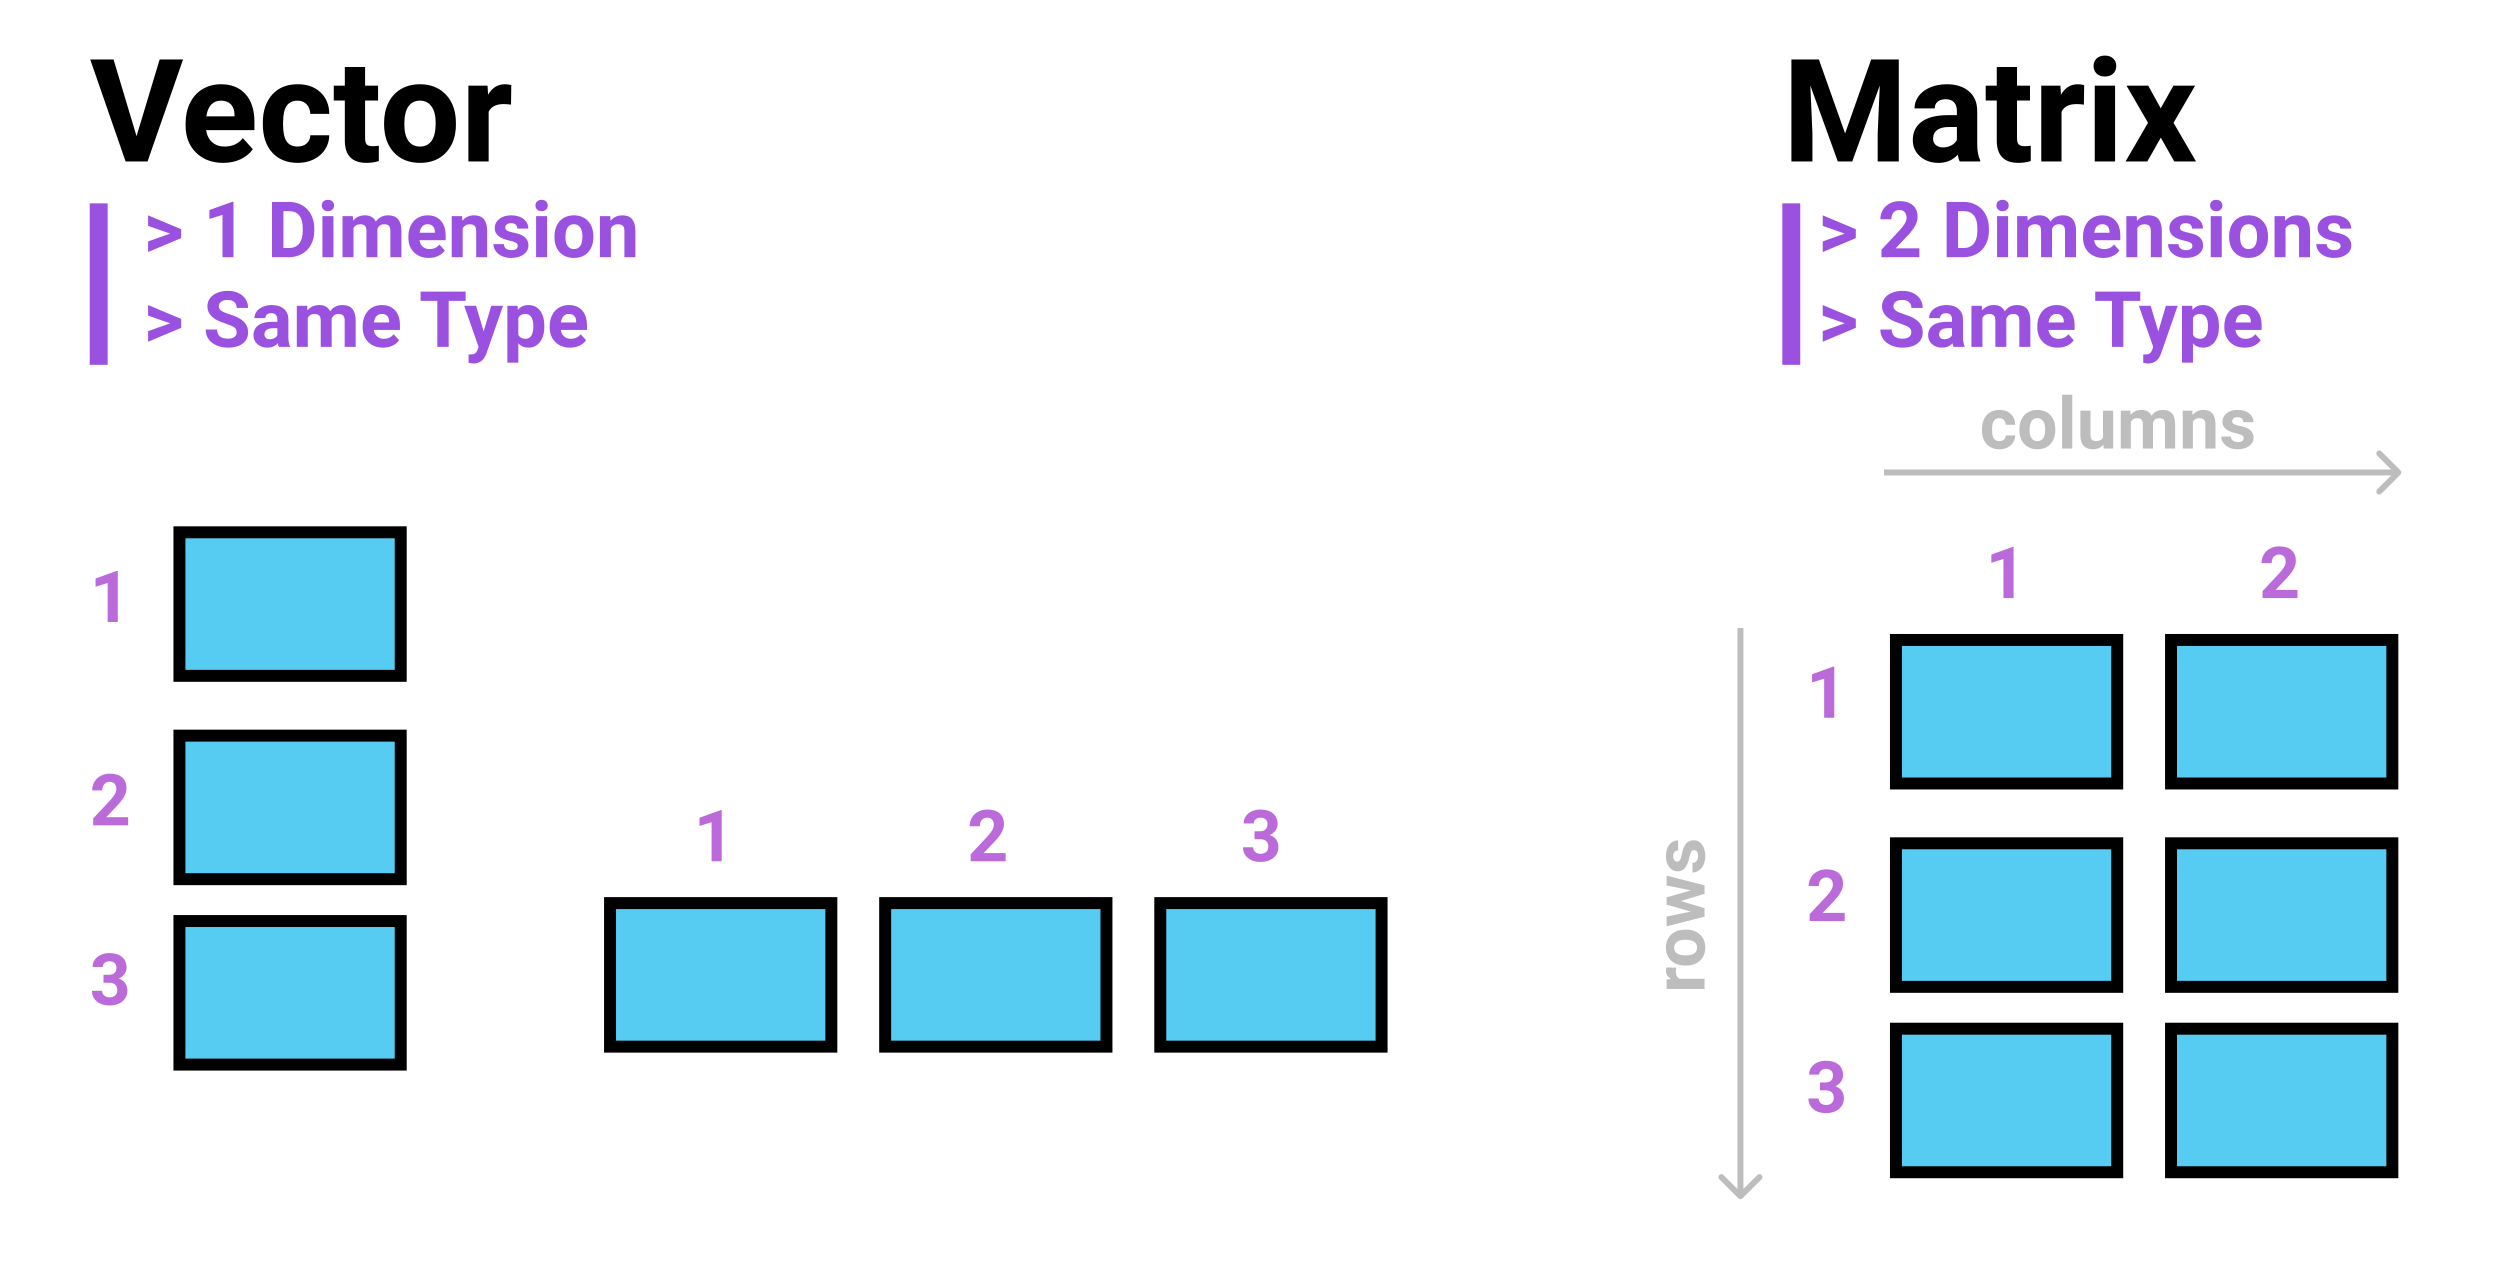 <svg width="418" height="212" viewBox="0 0 418 212" fill="none" xmlns="http://www.w3.org/2000/svg">
<rect width="418" height="212" fill="white"/>
<path d="M22.828 22.77L26.695 9.938H30.609L24.668 27H21L15.082 9.938H18.984L22.828 22.77ZM37.324 27.234C35.465 27.234 33.949 26.664 32.777 25.523C31.613 24.383 31.031 22.863 31.031 20.965V20.637C31.031 19.363 31.277 18.227 31.77 17.227C32.262 16.219 32.957 15.445 33.855 14.906C34.762 14.359 35.793 14.086 36.949 14.086C38.684 14.086 40.047 14.633 41.039 15.727C42.039 16.82 42.539 18.371 42.539 20.379V21.762H34.465C34.574 22.59 34.902 23.254 35.449 23.754C36.004 24.254 36.703 24.504 37.547 24.504C38.852 24.504 39.871 24.031 40.605 23.086L42.27 24.949C41.762 25.668 41.074 26.23 40.207 26.637C39.34 27.035 38.379 27.234 37.324 27.234ZM36.938 16.828C36.266 16.828 35.719 17.055 35.297 17.508C34.883 17.961 34.617 18.609 34.5 19.453H39.211V19.184C39.195 18.434 38.992 17.855 38.602 17.449C38.211 17.035 37.656 16.828 36.938 16.828ZM49.746 24.504C50.371 24.504 50.879 24.332 51.27 23.988C51.66 23.645 51.863 23.188 51.879 22.617H55.055C55.047 23.477 54.812 24.266 54.352 24.984C53.891 25.695 53.258 26.25 52.453 26.648C51.656 27.039 50.773 27.234 49.805 27.234C47.992 27.234 46.562 26.66 45.516 25.512C44.469 24.355 43.945 22.762 43.945 20.73V20.508C43.945 18.555 44.465 16.996 45.504 15.832C46.543 14.668 47.969 14.086 49.781 14.086C51.367 14.086 52.637 14.539 53.59 15.445C54.551 16.344 55.039 17.543 55.055 19.043H51.879C51.863 18.387 51.66 17.855 51.27 17.449C50.879 17.035 50.363 16.828 49.723 16.828C48.934 16.828 48.336 17.117 47.93 17.695C47.531 18.266 47.332 19.195 47.332 20.484V20.836C47.332 22.141 47.531 23.078 47.93 23.648C48.328 24.219 48.934 24.504 49.746 24.504ZM61.043 11.203V14.32H63.211V16.805H61.043V23.133C61.043 23.602 61.133 23.938 61.312 24.141C61.492 24.344 61.836 24.445 62.344 24.445C62.719 24.445 63.051 24.418 63.34 24.363V26.93C62.676 27.133 61.992 27.234 61.289 27.234C58.914 27.234 57.703 26.035 57.656 23.637V16.805H55.805V14.32H57.656V11.203H61.043ZM64.219 20.543C64.219 19.285 64.461 18.164 64.945 17.18C65.43 16.195 66.125 15.434 67.031 14.895C67.945 14.355 69.004 14.086 70.207 14.086C71.918 14.086 73.312 14.609 74.391 15.656C75.477 16.703 76.082 18.125 76.207 19.922L76.231 20.789C76.231 22.734 75.688 24.297 74.602 25.477C73.516 26.648 72.059 27.234 70.231 27.234C68.402 27.234 66.941 26.648 65.848 25.477C64.762 24.305 64.219 22.711 64.219 20.695V20.543ZM67.606 20.789C67.606 21.992 67.832 22.914 68.285 23.555C68.738 24.188 69.387 24.504 70.231 24.504C71.051 24.504 71.691 24.191 72.152 23.566C72.613 22.934 72.844 21.926 72.844 20.543C72.844 19.363 72.613 18.449 72.152 17.801C71.691 17.152 71.043 16.828 70.207 16.828C69.379 16.828 68.738 17.152 68.285 17.801C67.832 18.441 67.606 19.438 67.606 20.789ZM85.441 17.496C84.981 17.434 84.574 17.402 84.223 17.402C82.941 17.402 82.102 17.836 81.703 18.703V27H78.316V14.32H81.516L81.609 15.832C82.289 14.668 83.231 14.086 84.434 14.086C84.809 14.086 85.16 14.137 85.488 14.238L85.441 17.496Z" fill="black"/>
<rect x="317" y="107" width="37" height="24" fill="#56CCF2" stroke="black" stroke-width="2"/>
<rect x="317" y="172" width="37" height="24" fill="#56CCF2" stroke="black" stroke-width="2"/>
<rect x="317" y="141" width="37" height="24" fill="#56CCF2" stroke="black" stroke-width="2"/>
<rect x="363" y="107" width="37" height="24" fill="#56CCF2" stroke="black" stroke-width="2"/>
<rect x="363" y="172" width="37" height="24" fill="#56CCF2" stroke="black" stroke-width="2"/>
<rect x="363" y="141" width="37" height="24" fill="#56CCF2" stroke="black" stroke-width="2"/>
<path d="M401.354 79.354C401.549 79.158 401.549 78.842 401.354 78.646L398.172 75.465C397.976 75.269 397.66 75.269 397.464 75.465C397.269 75.66 397.269 75.976 397.464 76.172L400.293 79L397.464 81.828C397.269 82.024 397.269 82.34 397.464 82.535C397.66 82.731 397.976 82.731 398.172 82.535L401.354 79.354ZM315 79.5H401V78.5H315V79.5Z" fill="#BDBDBD"/>
<path d="M290.646 200.354C290.842 200.549 291.158 200.549 291.354 200.354L294.536 197.172C294.731 196.976 294.731 196.66 294.536 196.464C294.34 196.269 294.024 196.269 293.828 196.464L291 199.293L288.172 196.464C287.976 196.269 287.66 196.269 287.464 196.464C287.269 196.66 287.269 196.976 287.464 197.172L290.646 200.354ZM290.5 105L290.5 200L291.5 200L291.5 105L290.5 105Z" fill="#BDBDBD"/>
<path d="M334.287 73.752C334.6 73.752 334.854 73.666 335.049 73.494C335.244 73.322 335.346 73.094 335.354 72.809H336.941C336.938 73.238 336.82 73.633 336.59 73.992C336.359 74.348 336.043 74.625 335.641 74.824C335.242 75.019 334.801 75.117 334.316 75.117C333.41 75.117 332.695 74.83 332.172 74.256C331.648 73.678 331.387 72.881 331.387 71.865V71.754C331.387 70.777 331.646 69.998 332.166 69.416C332.686 68.834 333.398 68.543 334.305 68.543C335.098 68.543 335.732 68.769 336.209 69.223C336.689 69.672 336.934 70.272 336.941 71.022H335.354C335.346 70.693 335.244 70.428 335.049 70.225C334.854 70.018 334.596 69.914 334.275 69.914C333.881 69.914 333.582 70.059 333.379 70.348C333.18 70.633 333.08 71.098 333.08 71.742V71.918C333.08 72.57 333.18 73.039 333.379 73.324C333.578 73.609 333.881 73.752 334.287 73.752ZM337.645 71.772C337.645 71.143 337.766 70.582 338.008 70.09C338.25 69.598 338.598 69.217 339.051 68.947C339.508 68.678 340.037 68.543 340.639 68.543C341.494 68.543 342.191 68.805 342.73 69.328C343.273 69.852 343.576 70.562 343.639 71.461L343.65 71.894C343.65 72.867 343.379 73.648 342.836 74.238C342.293 74.824 341.564 75.117 340.65 75.117C339.736 75.117 339.006 74.824 338.459 74.238C337.916 73.652 337.645 72.856 337.645 71.848V71.772ZM339.338 71.894C339.338 72.496 339.451 72.957 339.678 73.277C339.904 73.594 340.229 73.752 340.65 73.752C341.061 73.752 341.381 73.596 341.611 73.283C341.842 72.967 341.957 72.463 341.957 71.772C341.957 71.182 341.842 70.725 341.611 70.4C341.381 70.076 341.057 69.914 340.639 69.914C340.225 69.914 339.904 70.076 339.678 70.4C339.451 70.721 339.338 71.219 339.338 71.894ZM346.48 75H344.781V66H346.48V75ZM351.678 74.356C351.26 74.863 350.682 75.117 349.943 75.117C349.264 75.117 348.744 74.922 348.385 74.531C348.029 74.141 347.848 73.568 347.84 72.814V68.66H349.533V72.756C349.533 73.416 349.834 73.746 350.436 73.746C351.01 73.746 351.404 73.547 351.619 73.148V68.66H353.318V75H351.725L351.678 74.356ZM356.184 68.66L356.236 69.369C356.686 68.818 357.293 68.543 358.059 68.543C358.875 68.543 359.436 68.865 359.74 69.51C360.186 68.865 360.82 68.543 361.645 68.543C362.332 68.543 362.844 68.744 363.18 69.147C363.516 69.545 363.684 70.147 363.684 70.951V75H361.984V70.957C361.984 70.598 361.914 70.336 361.773 70.172C361.633 70.004 361.385 69.92 361.029 69.92C360.521 69.92 360.17 70.162 359.975 70.647L359.98 75H358.287V70.963C358.287 70.596 358.215 70.33 358.07 70.166C357.926 70.002 357.68 69.92 357.332 69.92C356.852 69.92 356.504 70.119 356.289 70.518V75H354.596V68.66H356.184ZM366.549 68.66L366.602 69.393C367.055 68.826 367.662 68.543 368.424 68.543C369.096 68.543 369.596 68.74 369.924 69.135C370.252 69.529 370.42 70.119 370.428 70.904V75H368.734V70.945C368.734 70.586 368.656 70.326 368.5 70.166C368.344 70.002 368.084 69.92 367.721 69.92C367.244 69.92 366.887 70.123 366.648 70.529V75H364.955V68.66H366.549ZM375.15 73.248C375.15 73.041 375.047 72.879 374.84 72.762C374.637 72.641 374.309 72.533 373.855 72.439C372.348 72.123 371.594 71.482 371.594 70.518C371.594 69.955 371.826 69.486 372.291 69.111C372.76 68.732 373.371 68.543 374.125 68.543C374.93 68.543 375.572 68.732 376.053 69.111C376.537 69.49 376.779 69.982 376.779 70.588H375.086C375.086 70.346 375.008 70.147 374.852 69.99C374.695 69.83 374.451 69.75 374.119 69.75C373.834 69.75 373.613 69.814 373.457 69.943C373.301 70.072 373.223 70.236 373.223 70.436C373.223 70.623 373.311 70.775 373.486 70.893C373.666 71.006 373.967 71.106 374.389 71.191C374.811 71.273 375.166 71.367 375.455 71.473C376.35 71.801 376.797 72.369 376.797 73.178C376.797 73.756 376.549 74.225 376.053 74.584C375.557 74.939 374.916 75.117 374.131 75.117C373.6 75.117 373.127 75.023 372.713 74.836C372.303 74.644 371.98 74.385 371.746 74.057C371.512 73.725 371.395 73.367 371.395 72.984H373C373.016 73.285 373.127 73.516 373.334 73.676C373.541 73.836 373.818 73.916 374.166 73.916C374.49 73.916 374.734 73.856 374.898 73.734C375.066 73.609 375.15 73.447 375.15 73.248Z" fill="#BDBDBD"/>
<path d="M280.248 161.787C280.217 162.018 280.201 162.221 280.201 162.396C280.201 163.037 280.418 163.457 280.852 163.656L285 163.656L285 165.35L278.66 165.35L278.66 163.75L279.416 163.703C278.834 163.363 278.543 162.893 278.543 162.291C278.543 162.104 278.568 161.928 278.619 161.764L280.248 161.787ZM281.771 161.441C281.143 161.441 280.582 161.32 280.09 161.078C279.598 160.836 279.217 160.488 278.947 160.035C278.678 159.578 278.543 159.049 278.543 158.447C278.543 157.592 278.805 156.895 279.328 156.355C279.852 155.812 280.563 155.51 281.461 155.447L281.895 155.436C282.867 155.436 283.648 155.707 284.238 156.25C284.824 156.793 285.117 157.521 285.117 158.436C285.117 159.35 284.824 160.08 284.238 160.627C283.652 161.17 282.855 161.441 281.848 161.441L281.771 161.441ZM281.895 159.748C282.496 159.748 282.957 159.635 283.277 159.408C283.594 159.182 283.752 158.857 283.752 158.436C283.752 158.025 283.596 157.705 283.283 157.475C282.967 157.244 282.463 157.129 281.771 157.129C281.182 157.129 280.725 157.244 280.4 157.475C280.076 157.705 279.914 158.029 279.914 158.447C279.914 158.861 280.076 159.182 280.4 159.408C280.721 159.635 281.219 159.748 281.895 159.748ZM282.697 148.879L278.66 148.047L278.66 146.412L285 148.029L285 149.447L281.01 150.648L285 151.85L285 153.262L278.66 154.879L278.66 153.244L282.691 152.418L278.66 151.258L278.66 150.033L282.697 148.879ZM283.248 142.135C283.041 142.135 282.879 142.238 282.762 142.445C282.641 142.648 282.533 142.977 282.439 143.43C282.123 144.937 281.482 145.691 280.518 145.691C279.955 145.691 279.486 145.459 279.111 144.994C278.732 144.525 278.543 143.914 278.543 143.16C278.543 142.355 278.732 141.713 279.111 141.232C279.49 140.748 279.982 140.506 280.588 140.506L280.588 142.199C280.346 142.199 280.146 142.277 279.99 142.434C279.83 142.59 279.75 142.834 279.75 143.166C279.75 143.451 279.814 143.672 279.943 143.828C280.072 143.984 280.236 144.062 280.436 144.062C280.623 144.062 280.775 143.975 280.893 143.799C281.006 143.619 281.105 143.318 281.191 142.896C281.273 142.475 281.367 142.119 281.473 141.83C281.801 140.936 282.369 140.488 283.178 140.488C283.756 140.488 284.225 140.736 284.584 141.232C284.939 141.729 285.117 142.369 285.117 143.154C285.117 143.686 285.023 144.158 284.836 144.572C284.645 144.982 284.385 145.305 284.057 145.539C283.725 145.773 283.367 145.891 282.984 145.891L282.984 144.285C283.285 144.27 283.516 144.158 283.676 143.951C283.836 143.744 283.916 143.467 283.916 143.119C283.916 142.795 283.855 142.551 283.734 142.387C283.609 142.219 283.447 142.135 283.248 142.135Z" fill="#BDBDBD"/>
<path d="M308.45 39.058L304.762 37.77V36.005L310.291 38.322V39.813L304.762 42.137V40.366L308.45 39.058ZM320.917 43H314.582V41.743L317.571 38.557C317.982 38.108 318.284 37.717 318.479 37.382C318.678 37.048 318.777 36.731 318.777 36.43C318.777 36.02 318.674 35.698 318.466 35.465C318.259 35.228 317.963 35.11 317.578 35.11C317.163 35.11 316.835 35.254 316.594 35.541C316.357 35.825 316.238 36.2 316.238 36.665H314.397C314.397 36.102 314.531 35.588 314.797 35.123C315.068 34.657 315.449 34.293 315.94 34.031C316.431 33.764 316.987 33.631 317.609 33.631C318.562 33.631 319.3 33.859 319.825 34.316C320.354 34.773 320.618 35.419 320.618 36.252C320.618 36.709 320.5 37.175 320.263 37.649C320.026 38.123 319.619 38.675 319.044 39.306L316.943 41.521H320.917V43ZM325.48 43V33.758H328.324C329.137 33.758 329.862 33.942 330.501 34.31C331.145 34.674 331.646 35.194 332.006 35.872C332.366 36.544 332.545 37.31 332.545 38.169V38.595C332.545 39.454 332.368 40.218 332.012 40.886C331.661 41.555 331.164 42.073 330.521 42.441C329.877 42.81 329.152 42.996 328.343 43H325.48ZM327.385 35.3V41.47H328.305C329.05 41.47 329.619 41.227 330.013 40.74C330.406 40.254 330.607 39.557 330.616 38.652V38.163C330.616 37.224 330.421 36.513 330.032 36.03C329.642 35.544 329.073 35.3 328.324 35.3H327.385ZM335.751 43H333.91V36.132H335.751V43ZM333.802 34.355C333.802 34.079 333.893 33.853 334.075 33.675C334.261 33.498 334.513 33.409 334.831 33.409C335.144 33.409 335.393 33.498 335.58 33.675C335.766 33.853 335.859 34.079 335.859 34.355C335.859 34.634 335.764 34.862 335.573 35.04C335.387 35.218 335.14 35.307 334.831 35.307C334.522 35.307 334.272 35.218 334.082 35.04C333.895 34.862 333.802 34.634 333.802 34.355ZM338.988 36.132L339.045 36.9C339.532 36.303 340.19 36.005 341.02 36.005C341.904 36.005 342.511 36.354 342.841 37.052C343.324 36.354 344.011 36.005 344.904 36.005C345.649 36.005 346.203 36.223 346.567 36.659C346.931 37.09 347.113 37.742 347.113 38.614V43H345.272V38.62C345.272 38.231 345.196 37.947 345.044 37.77C344.892 37.588 344.623 37.497 344.238 37.497C343.688 37.497 343.307 37.759 343.095 38.284L343.102 43H341.267V38.627C341.267 38.229 341.189 37.941 341.032 37.763C340.876 37.585 340.609 37.497 340.232 37.497C339.712 37.497 339.335 37.712 339.103 38.144V43H337.268V36.132H338.988ZM351.69 43.127C350.683 43.127 349.862 42.818 349.227 42.2C348.597 41.582 348.281 40.759 348.281 39.731V39.553C348.281 38.863 348.415 38.248 348.681 37.706C348.948 37.16 349.324 36.741 349.811 36.449C350.302 36.153 350.861 36.005 351.487 36.005C352.426 36.005 353.165 36.301 353.702 36.894C354.244 37.486 354.515 38.326 354.515 39.414V40.163H350.141C350.2 40.611 350.378 40.971 350.674 41.242C350.975 41.513 351.354 41.648 351.811 41.648C352.517 41.648 353.07 41.392 353.467 40.88L354.369 41.889C354.094 42.279 353.721 42.583 353.251 42.803C352.782 43.019 352.261 43.127 351.69 43.127ZM351.48 37.49C351.117 37.49 350.82 37.613 350.592 37.858C350.368 38.104 350.224 38.455 350.16 38.912H352.712V38.766C352.703 38.36 352.593 38.047 352.382 37.827C352.17 37.602 351.87 37.49 351.48 37.49ZM357.251 36.132L357.308 36.925C357.799 36.312 358.457 36.005 359.282 36.005C360.01 36.005 360.551 36.219 360.907 36.646C361.262 37.073 361.444 37.712 361.453 38.563V43H359.618V38.607C359.618 38.218 359.534 37.937 359.364 37.763C359.195 37.585 358.914 37.497 358.52 37.497C358.004 37.497 357.617 37.717 357.358 38.157V43H355.524V36.132H357.251ZM366.569 41.102C366.569 40.878 366.457 40.702 366.232 40.575C366.012 40.444 365.657 40.328 365.166 40.226C363.533 39.883 362.716 39.189 362.716 38.144C362.716 37.535 362.968 37.027 363.471 36.621C363.979 36.21 364.641 36.005 365.458 36.005C366.33 36.005 367.026 36.21 367.546 36.621C368.071 37.031 368.334 37.564 368.334 38.22H366.499C366.499 37.958 366.414 37.742 366.245 37.573C366.076 37.399 365.811 37.312 365.452 37.312C365.143 37.312 364.904 37.382 364.734 37.522C364.565 37.662 364.48 37.839 364.48 38.055C364.48 38.258 364.576 38.423 364.766 38.55C364.961 38.673 365.287 38.781 365.744 38.874C366.201 38.963 366.586 39.065 366.899 39.179C367.868 39.534 368.353 40.15 368.353 41.026C368.353 41.652 368.084 42.16 367.546 42.549C367.009 42.934 366.315 43.127 365.464 43.127C364.889 43.127 364.377 43.025 363.928 42.822C363.484 42.615 363.135 42.334 362.881 41.978C362.627 41.618 362.5 41.231 362.5 40.816H364.239C364.256 41.142 364.377 41.392 364.601 41.565C364.825 41.739 365.126 41.826 365.502 41.826C365.854 41.826 366.118 41.76 366.296 41.629C366.478 41.493 366.569 41.318 366.569 41.102ZM371.476 43H369.635V36.132H371.476V43ZM369.527 34.355C369.527 34.079 369.618 33.853 369.8 33.675C369.986 33.498 370.238 33.409 370.555 33.409C370.868 33.409 371.118 33.498 371.304 33.675C371.49 33.853 371.584 34.079 371.584 34.355C371.584 34.634 371.488 34.862 371.298 35.04C371.112 35.218 370.864 35.307 370.555 35.307C370.246 35.307 369.997 35.218 369.806 35.04C369.62 34.862 369.527 34.634 369.527 34.355ZM372.707 39.502C372.707 38.821 372.838 38.214 373.101 37.681C373.363 37.148 373.74 36.735 374.23 36.443C374.726 36.151 375.299 36.005 375.951 36.005C376.877 36.005 377.633 36.288 378.217 36.855C378.805 37.422 379.133 38.193 379.201 39.166L379.213 39.636C379.213 40.69 378.919 41.536 378.331 42.175C377.743 42.81 376.954 43.127 375.963 43.127C374.973 43.127 374.182 42.81 373.589 42.175C373.001 41.54 372.707 40.677 372.707 39.585V39.502ZM374.542 39.636C374.542 40.287 374.664 40.787 374.91 41.134C375.155 41.477 375.506 41.648 375.963 41.648C376.408 41.648 376.755 41.479 377.004 41.14C377.254 40.797 377.379 40.252 377.379 39.502C377.379 38.863 377.254 38.368 377.004 38.017C376.755 37.666 376.404 37.49 375.951 37.49C375.502 37.49 375.155 37.666 374.91 38.017C374.664 38.364 374.542 38.904 374.542 39.636ZM382.032 36.132L382.089 36.925C382.58 36.312 383.238 36.005 384.063 36.005C384.791 36.005 385.333 36.219 385.688 36.646C386.043 37.073 386.225 37.712 386.234 38.563V43H384.399V38.607C384.399 38.218 384.315 37.937 384.146 37.763C383.976 37.585 383.695 37.497 383.301 37.497C382.785 37.497 382.398 37.717 382.14 38.157V43H380.305V36.132H382.032ZM391.35 41.102C391.35 40.878 391.238 40.702 391.014 40.575C390.794 40.444 390.438 40.328 389.947 40.226C388.314 39.883 387.497 39.189 387.497 38.144C387.497 37.535 387.749 37.027 388.252 36.621C388.76 36.21 389.423 36.005 390.239 36.005C391.111 36.005 391.807 36.21 392.328 36.621C392.852 37.031 393.115 37.564 393.115 38.22H391.28C391.28 37.958 391.196 37.742 391.026 37.573C390.857 37.399 390.593 37.312 390.233 37.312C389.924 37.312 389.685 37.382 389.516 37.522C389.346 37.662 389.262 37.839 389.262 38.055C389.262 38.258 389.357 38.423 389.547 38.55C389.742 38.673 390.068 38.781 390.525 38.874C390.982 38.963 391.367 39.065 391.68 39.179C392.649 39.534 393.134 40.15 393.134 41.026C393.134 41.652 392.865 42.16 392.328 42.549C391.79 42.934 391.096 43.127 390.246 43.127C389.67 43.127 389.158 43.025 388.709 42.822C388.265 42.615 387.916 42.334 387.662 41.978C387.408 41.618 387.281 41.231 387.281 40.816H389.021C389.037 41.142 389.158 41.392 389.382 41.565C389.607 41.739 389.907 41.826 390.284 41.826C390.635 41.826 390.899 41.76 391.077 41.629C391.259 41.493 391.35 41.318 391.35 41.102ZM308.45 54.058L304.762 52.77V51.005L310.291 53.322V54.813L304.762 57.137V55.366L308.45 54.058ZM319.571 55.575C319.571 55.215 319.444 54.94 319.19 54.75C318.936 54.555 318.479 54.352 317.819 54.141C317.159 53.925 316.636 53.713 316.251 53.506C315.202 52.939 314.677 52.175 314.677 51.214C314.677 50.715 314.816 50.271 315.096 49.881C315.379 49.488 315.783 49.181 316.308 48.961C316.837 48.741 317.43 48.631 318.085 48.631C318.746 48.631 319.334 48.752 319.85 48.993C320.366 49.23 320.766 49.566 321.05 50.002C321.338 50.438 321.481 50.933 321.481 51.487H319.577C319.577 51.064 319.444 50.736 319.177 50.503C318.911 50.266 318.536 50.148 318.054 50.148C317.588 50.148 317.226 50.247 316.968 50.446C316.71 50.641 316.581 50.899 316.581 51.221C316.581 51.521 316.731 51.773 317.032 51.976C317.336 52.179 317.783 52.37 318.371 52.547C319.454 52.873 320.244 53.277 320.739 53.76C321.234 54.242 321.481 54.843 321.481 55.562C321.481 56.362 321.179 56.991 320.574 57.448C319.969 57.901 319.154 58.127 318.13 58.127C317.419 58.127 316.772 57.998 316.188 57.74C315.604 57.477 315.157 57.12 314.848 56.667C314.543 56.214 314.391 55.69 314.391 55.093H316.302C316.302 56.113 316.911 56.623 318.13 56.623C318.583 56.623 318.936 56.532 319.19 56.35C319.444 56.163 319.571 55.905 319.571 55.575ZM326.636 58C326.551 57.835 326.49 57.63 326.452 57.384C326.007 57.879 325.43 58.127 324.719 58.127C324.046 58.127 323.487 57.932 323.043 57.543C322.603 57.154 322.383 56.663 322.383 56.07C322.383 55.342 322.652 54.784 323.189 54.395C323.731 54.005 324.511 53.808 325.531 53.804H326.376V53.411C326.376 53.093 326.293 52.839 326.128 52.649C325.967 52.459 325.711 52.363 325.36 52.363C325.051 52.363 324.808 52.437 324.63 52.585C324.456 52.734 324.37 52.937 324.37 53.195H322.535C322.535 52.797 322.658 52.429 322.903 52.09C323.149 51.752 323.496 51.487 323.944 51.297C324.393 51.102 324.897 51.005 325.455 51.005C326.301 51.005 326.972 51.219 327.467 51.646C327.967 52.069 328.216 52.666 328.216 53.436V56.413C328.221 57.065 328.312 57.558 328.489 57.892V58H326.636ZM325.119 56.724C325.39 56.724 325.639 56.665 325.868 56.546C326.096 56.424 326.265 56.261 326.376 56.058V54.877H325.69C324.772 54.877 324.283 55.194 324.224 55.829L324.217 55.937C324.217 56.166 324.298 56.354 324.459 56.502C324.619 56.65 324.839 56.724 325.119 56.724ZM331.346 51.132L331.403 51.9C331.89 51.303 332.548 51.005 333.377 51.005C334.261 51.005 334.869 51.354 335.199 52.052C335.681 51.354 336.369 51.005 337.262 51.005C338.007 51.005 338.561 51.223 338.925 51.659C339.289 52.09 339.471 52.742 339.471 53.614V58H337.63V53.62C337.63 53.231 337.554 52.947 337.401 52.77C337.249 52.588 336.98 52.497 336.595 52.497C336.045 52.497 335.664 52.759 335.453 53.284L335.459 58H333.625V53.627C333.625 53.229 333.546 52.941 333.39 52.763C333.233 52.585 332.966 52.497 332.59 52.497C332.069 52.497 331.693 52.712 331.46 53.144V58H329.626V51.132H331.346ZM344.047 58.127C343.04 58.127 342.219 57.818 341.584 57.2C340.954 56.582 340.639 55.759 340.639 54.731V54.553C340.639 53.863 340.772 53.248 341.039 52.706C341.305 52.16 341.682 51.741 342.168 51.449C342.659 51.153 343.218 51.005 343.844 51.005C344.784 51.005 345.522 51.301 346.06 51.894C346.601 52.486 346.872 53.326 346.872 54.414V55.163H342.499C342.558 55.611 342.736 55.971 343.032 56.242C343.332 56.513 343.711 56.648 344.168 56.648C344.875 56.648 345.427 56.392 345.825 55.88L346.726 56.889C346.451 57.279 346.079 57.583 345.609 57.803C345.139 58.019 344.619 58.127 344.047 58.127ZM343.838 52.49C343.474 52.49 343.178 52.613 342.949 52.858C342.725 53.104 342.581 53.455 342.518 53.912H345.069V53.766C345.061 53.36 344.951 53.047 344.739 52.827C344.528 52.602 344.227 52.49 343.838 52.49ZM357.854 50.3H355.022V58H353.118V50.3H350.325V48.758H357.854V50.3ZM360.869 55.404L362.138 51.132H364.106L361.345 59.066L361.192 59.428C360.782 60.325 360.105 60.774 359.161 60.774C358.895 60.774 358.624 60.734 358.349 60.653V59.263L358.628 59.27C358.975 59.27 359.233 59.217 359.402 59.111C359.576 59.005 359.711 58.829 359.809 58.584L360.024 58.019L357.619 51.132H359.593L360.869 55.404ZM371.012 54.629C371.012 55.687 370.771 56.536 370.289 57.175C369.81 57.81 369.163 58.127 368.346 58.127C367.652 58.127 367.091 57.886 366.664 57.403V60.641H364.83V51.132H366.531L366.594 51.805C367.039 51.272 367.618 51.005 368.334 51.005C369.18 51.005 369.838 51.318 370.308 51.944C370.777 52.571 371.012 53.434 371.012 54.534V54.629ZM369.178 54.496C369.178 53.857 369.064 53.364 368.835 53.017C368.611 52.67 368.283 52.497 367.851 52.497C367.276 52.497 366.88 52.717 366.664 53.157V55.969C366.888 56.422 367.288 56.648 367.864 56.648C368.74 56.648 369.178 55.931 369.178 54.496ZM375.316 58.127C374.309 58.127 373.488 57.818 372.853 57.2C372.223 56.582 371.907 55.759 371.907 54.731V54.553C371.907 53.863 372.041 53.248 372.307 52.706C372.574 52.16 372.95 51.741 373.437 51.449C373.928 51.153 374.487 51.005 375.113 51.005C376.052 51.005 376.791 51.301 377.328 51.894C377.87 52.486 378.141 53.326 378.141 54.414V55.163H373.767C373.826 55.611 374.004 55.971 374.3 56.242C374.601 56.513 374.98 56.648 375.437 56.648C376.143 56.648 376.696 56.392 377.093 55.88L377.995 56.889C377.72 57.279 377.347 57.583 376.877 57.803C376.408 58.019 375.887 58.127 375.316 58.127ZM375.106 52.49C374.743 52.49 374.446 52.613 374.218 52.858C373.994 53.104 373.85 53.455 373.786 53.912H376.338V53.766C376.329 53.36 376.219 53.047 376.008 52.827C375.796 52.602 375.496 52.49 375.106 52.49Z" fill="#9B51E0"/>
<line x1="299.5" y1="34" x2="299.5" y2="61" stroke="#9B51E0" stroke-width="3"/>
<path d="M304.117 9.938L308.5 22.312L312.859 9.938H317.477V27H313.949V22.336L314.301 14.285L309.695 27H307.281L302.688 14.297L303.039 22.336V27H299.523V9.938H304.117ZM327.672 27C327.516 26.695 327.402 26.316 327.332 25.863C326.512 26.777 325.445 27.234 324.133 27.234C322.891 27.234 321.859 26.875 321.039 26.156C320.227 25.438 319.82 24.531 319.82 23.438C319.82 22.094 320.316 21.062 321.309 20.344C322.309 19.625 323.75 19.262 325.633 19.254H327.191V18.527C327.191 17.941 327.039 17.473 326.734 17.121C326.438 16.77 325.965 16.594 325.316 16.594C324.746 16.594 324.297 16.73 323.969 17.004C323.648 17.277 323.488 17.652 323.488 18.129H320.102C320.102 17.395 320.328 16.715 320.781 16.09C321.234 15.465 321.875 14.977 322.703 14.625C323.531 14.266 324.461 14.086 325.492 14.086C327.055 14.086 328.293 14.48 329.207 15.27C330.129 16.051 330.59 17.152 330.59 18.574V24.07C330.598 25.273 330.766 26.184 331.094 26.801V27H327.672ZM324.871 24.645C325.371 24.645 325.832 24.535 326.254 24.316C326.676 24.09 326.988 23.789 327.191 23.414V21.234H325.926C324.23 21.234 323.328 21.82 323.219 22.992L323.207 23.191C323.207 23.613 323.355 23.961 323.652 24.234C323.949 24.508 324.355 24.645 324.871 24.645ZM337.246 11.203V14.32H339.414V16.805H337.246V23.133C337.246 23.602 337.336 23.938 337.516 24.141C337.695 24.344 338.039 24.445 338.547 24.445C338.922 24.445 339.254 24.418 339.543 24.363V26.93C338.879 27.133 338.195 27.234 337.492 27.234C335.117 27.234 333.906 26.035 333.859 23.637V16.805H332.008V14.32H333.859V11.203H337.246ZM348.426 17.496C347.965 17.434 347.559 17.402 347.207 17.402C345.926 17.402 345.086 17.836 344.688 18.703V27H341.301V14.32H344.5L344.594 15.832C345.273 14.668 346.215 14.086 347.418 14.086C347.793 14.086 348.145 14.137 348.473 14.238L348.426 17.496ZM353.641 27H350.242V14.32H353.641V27ZM350.043 11.039C350.043 10.531 350.211 10.113 350.547 9.785C350.891 9.457 351.355 9.293 351.941 9.293C352.52 9.293 352.98 9.457 353.324 9.785C353.668 10.113 353.84 10.531 353.84 11.039C353.84 11.555 353.664 11.977 353.313 12.305C352.969 12.633 352.512 12.797 351.941 12.797C351.371 12.797 350.91 12.633 350.559 12.305C350.215 11.977 350.043 11.555 350.043 11.039ZM361.27 18.105L363.402 14.32H367.023L363.414 20.531L367.176 27H363.543L361.281 23.016L359.031 27H355.387L359.148 20.531L355.551 14.32H359.184L361.27 18.105Z" fill="black"/>
<rect x="102" y="151" width="37" height="24" fill="#56CCF2" stroke="black" stroke-width="2"/>
<rect x="194" y="151" width="37" height="24" fill="#56CCF2" stroke="black" stroke-width="2"/>
<rect x="148" y="151" width="37" height="24" fill="#56CCF2" stroke="black" stroke-width="2"/>
<path d="M28.45 39.058L24.762 37.77V36.005L30.291 38.322V39.813L24.762 42.137V40.366L28.45 39.058ZM39.038 43H37.203V35.929L35.013 36.608V35.116L38.841 33.745H39.038V43ZM45.48 43V33.758H48.324C49.137 33.758 49.862 33.942 50.502 34.31C51.145 34.674 51.646 35.194 52.006 35.872C52.366 36.544 52.545 37.31 52.545 38.169V38.595C52.545 39.454 52.368 40.218 52.012 40.886C51.661 41.555 51.164 42.073 50.52 42.441C49.877 42.81 49.151 42.996 48.343 43H45.48ZM47.385 35.3V41.47H48.305C49.05 41.47 49.619 41.227 50.013 40.74C50.406 40.254 50.607 39.557 50.616 38.652V38.163C50.616 37.224 50.421 36.513 50.032 36.03C49.642 35.544 49.073 35.3 48.324 35.3H47.385ZM55.751 43H53.91V36.132H55.751V43ZM53.802 34.355C53.802 34.079 53.893 33.853 54.075 33.675C54.261 33.498 54.513 33.409 54.831 33.409C55.144 33.409 55.393 33.498 55.58 33.675C55.766 33.853 55.859 34.079 55.859 34.355C55.859 34.634 55.764 34.862 55.573 35.04C55.387 35.218 55.139 35.307 54.831 35.307C54.522 35.307 54.272 35.218 54.081 35.04C53.895 34.862 53.802 34.634 53.802 34.355ZM58.988 36.132L59.045 36.9C59.532 36.303 60.19 36.005 61.02 36.005C61.904 36.005 62.511 36.354 62.841 37.052C63.324 36.354 64.011 36.005 64.904 36.005C65.649 36.005 66.204 36.223 66.567 36.659C66.931 37.09 67.113 37.742 67.113 38.614V43H65.272V38.62C65.272 38.231 65.196 37.947 65.044 37.77C64.892 37.588 64.623 37.497 64.238 37.497C63.688 37.497 63.307 37.759 63.095 38.284L63.102 43H61.267V38.627C61.267 38.229 61.189 37.941 61.032 37.763C60.876 37.585 60.609 37.497 60.232 37.497C59.712 37.497 59.335 37.712 59.102 38.144V43H57.268V36.132H58.988ZM71.69 43.127C70.683 43.127 69.862 42.818 69.227 42.2C68.597 41.582 68.281 40.759 68.281 39.731V39.553C68.281 38.863 68.415 38.248 68.681 37.706C68.948 37.16 69.324 36.741 69.811 36.449C70.302 36.153 70.861 36.005 71.487 36.005C72.426 36.005 73.165 36.301 73.702 36.894C74.244 37.486 74.515 38.326 74.515 39.414V40.163H70.141C70.2 40.611 70.378 40.971 70.674 41.242C70.975 41.513 71.353 41.648 71.811 41.648C72.517 41.648 73.07 41.392 73.467 40.88L74.369 41.889C74.094 42.279 73.721 42.583 73.251 42.803C72.782 43.019 72.261 43.127 71.69 43.127ZM71.481 37.49C71.117 37.49 70.82 37.613 70.592 37.858C70.368 38.104 70.224 38.455 70.16 38.912H72.712V38.766C72.704 38.36 72.593 38.047 72.382 37.827C72.17 37.602 71.87 37.49 71.481 37.49ZM77.251 36.132L77.308 36.925C77.799 36.312 78.457 36.005 79.282 36.005C80.01 36.005 80.551 36.219 80.907 36.646C81.262 37.073 81.444 37.712 81.453 38.563V43H79.618V38.607C79.618 38.218 79.534 37.937 79.364 37.763C79.195 37.585 78.914 37.497 78.52 37.497C78.004 37.497 77.617 37.717 77.358 38.157V43H75.524V36.132H77.251ZM86.569 41.102C86.569 40.878 86.457 40.702 86.232 40.575C86.012 40.444 85.657 40.328 85.166 40.226C83.533 39.883 82.716 39.189 82.716 38.144C82.716 37.535 82.968 37.027 83.471 36.621C83.979 36.21 84.641 36.005 85.458 36.005C86.33 36.005 87.026 36.21 87.546 36.621C88.071 37.031 88.334 37.564 88.334 38.22H86.499C86.499 37.958 86.414 37.742 86.245 37.573C86.076 37.399 85.811 37.312 85.452 37.312C85.143 37.312 84.904 37.382 84.734 37.522C84.565 37.662 84.481 37.839 84.481 38.055C84.481 38.258 84.576 38.423 84.766 38.55C84.961 38.673 85.287 38.781 85.744 38.874C86.201 38.963 86.586 39.065 86.899 39.179C87.868 39.534 88.353 40.15 88.353 41.026C88.353 41.652 88.084 42.16 87.546 42.549C87.009 42.934 86.315 43.127 85.464 43.127C84.889 43.127 84.377 43.025 83.928 42.822C83.484 42.615 83.135 42.334 82.881 41.978C82.627 41.618 82.5 41.231 82.5 40.816H84.239C84.256 41.142 84.377 41.392 84.601 41.565C84.825 41.739 85.126 41.826 85.502 41.826C85.854 41.826 86.118 41.76 86.296 41.629C86.478 41.493 86.569 41.318 86.569 41.102ZM91.476 43H89.635V36.132H91.476V43ZM89.527 34.355C89.527 34.079 89.618 33.853 89.8 33.675C89.986 33.498 90.238 33.409 90.555 33.409C90.868 33.409 91.118 33.498 91.304 33.675C91.49 33.853 91.584 34.079 91.584 34.355C91.584 34.634 91.488 34.862 91.298 35.04C91.112 35.218 90.864 35.307 90.555 35.307C90.246 35.307 89.997 35.218 89.806 35.04C89.62 34.862 89.527 34.634 89.527 34.355ZM92.707 39.502C92.707 38.821 92.838 38.214 93.101 37.681C93.363 37.148 93.74 36.735 94.231 36.443C94.726 36.151 95.299 36.005 95.951 36.005C96.877 36.005 97.633 36.288 98.217 36.855C98.805 37.422 99.133 38.193 99.201 39.166L99.213 39.636C99.213 40.69 98.919 41.536 98.331 42.175C97.743 42.81 96.954 43.127 95.963 43.127C94.973 43.127 94.182 42.81 93.589 42.175C93.001 41.54 92.707 40.677 92.707 39.585V39.502ZM94.541 39.636C94.541 40.287 94.664 40.787 94.91 41.134C95.155 41.477 95.506 41.648 95.963 41.648C96.408 41.648 96.755 41.479 97.004 41.14C97.254 40.797 97.379 40.252 97.379 39.502C97.379 38.863 97.254 38.368 97.004 38.017C96.755 37.666 96.403 37.49 95.951 37.49C95.502 37.49 95.155 37.666 94.91 38.017C94.664 38.364 94.541 38.904 94.541 39.636ZM102.032 36.132L102.089 36.925C102.58 36.312 103.238 36.005 104.063 36.005C104.791 36.005 105.333 36.219 105.688 36.646C106.043 37.073 106.225 37.712 106.234 38.563V43H104.399V38.607C104.399 38.218 104.315 37.937 104.146 37.763C103.976 37.585 103.695 37.497 103.301 37.497C102.785 37.497 102.398 37.717 102.14 38.157V43H100.305V36.132H102.032ZM28.45 54.058L24.762 52.77V51.005L30.291 53.322V54.813L24.762 57.137V55.366L28.45 54.058ZM39.571 55.575C39.571 55.215 39.444 54.94 39.19 54.75C38.936 54.555 38.479 54.352 37.819 54.141C37.159 53.925 36.636 53.713 36.251 53.506C35.202 52.939 34.677 52.175 34.677 51.214C34.677 50.715 34.816 50.271 35.096 49.881C35.379 49.488 35.783 49.181 36.308 48.961C36.837 48.741 37.429 48.631 38.085 48.631C38.746 48.631 39.334 48.752 39.85 48.993C40.366 49.23 40.766 49.566 41.05 50.002C41.338 50.438 41.481 50.933 41.481 51.487H39.577C39.577 51.064 39.444 50.736 39.177 50.503C38.911 50.266 38.536 50.148 38.054 50.148C37.588 50.148 37.226 50.247 36.968 50.446C36.71 50.641 36.581 50.899 36.581 51.221C36.581 51.521 36.731 51.773 37.032 51.976C37.336 52.179 37.783 52.37 38.371 52.547C39.454 52.873 40.244 53.277 40.739 53.76C41.234 54.242 41.481 54.843 41.481 55.562C41.481 56.362 41.179 56.991 40.574 57.448C39.969 57.901 39.154 58.127 38.13 58.127C37.419 58.127 36.772 57.998 36.188 57.74C35.603 57.477 35.157 57.12 34.848 56.667C34.544 56.214 34.391 55.69 34.391 55.093H36.302C36.302 56.113 36.911 56.623 38.13 56.623C38.583 56.623 38.936 56.532 39.19 56.35C39.444 56.163 39.571 55.905 39.571 55.575ZM46.636 58C46.551 57.835 46.49 57.63 46.452 57.384C46.007 57.879 45.43 58.127 44.719 58.127C44.046 58.127 43.487 57.932 43.043 57.543C42.603 57.154 42.383 56.663 42.383 56.07C42.383 55.342 42.651 54.784 43.189 54.395C43.731 54.005 44.511 53.808 45.531 53.804H46.376V53.411C46.376 53.093 46.293 52.839 46.128 52.649C45.967 52.459 45.711 52.363 45.36 52.363C45.051 52.363 44.808 52.437 44.63 52.585C44.456 52.734 44.37 52.937 44.37 53.195H42.535C42.535 52.797 42.658 52.429 42.903 52.09C43.149 51.752 43.496 51.487 43.944 51.297C44.393 51.102 44.897 51.005 45.455 51.005C46.301 51.005 46.972 51.219 47.467 51.646C47.967 52.069 48.216 52.666 48.216 53.436V56.413C48.221 57.065 48.312 57.558 48.489 57.892V58H46.636ZM45.119 56.724C45.389 56.724 45.639 56.665 45.868 56.546C46.096 56.424 46.266 56.261 46.376 56.058V54.877H45.69C44.772 54.877 44.283 55.194 44.224 55.829L44.217 55.937C44.217 56.166 44.298 56.354 44.459 56.502C44.619 56.65 44.839 56.724 45.119 56.724ZM51.346 51.132L51.403 51.9C51.889 51.303 52.547 51.005 53.377 51.005C54.261 51.005 54.869 51.354 55.199 52.052C55.681 51.354 56.369 51.005 57.262 51.005C58.007 51.005 58.561 51.223 58.925 51.659C59.289 52.09 59.471 52.742 59.471 53.614V58H57.63V53.62C57.63 53.231 57.554 52.947 57.401 52.77C57.249 52.588 56.98 52.497 56.595 52.497C56.045 52.497 55.664 52.759 55.453 53.284L55.459 58H53.624V53.627C53.624 53.229 53.546 52.941 53.39 52.763C53.233 52.585 52.967 52.497 52.59 52.497C52.069 52.497 51.693 52.712 51.46 53.144V58H49.626V51.132H51.346ZM64.047 58.127C63.04 58.127 62.219 57.818 61.584 57.2C60.954 56.582 60.639 55.759 60.639 54.731V54.553C60.639 53.863 60.772 53.248 61.039 52.706C61.305 52.16 61.682 51.741 62.169 51.449C62.659 51.153 63.218 51.005 63.844 51.005C64.784 51.005 65.522 51.301 66.06 51.894C66.601 52.486 66.872 53.326 66.872 54.414V55.163H62.498C62.558 55.611 62.736 55.971 63.032 56.242C63.332 56.513 63.711 56.648 64.168 56.648C64.875 56.648 65.427 56.392 65.825 55.88L66.726 56.889C66.451 57.279 66.079 57.583 65.609 57.803C65.139 58.019 64.619 58.127 64.047 58.127ZM63.838 52.49C63.474 52.49 63.178 52.613 62.949 52.858C62.725 53.104 62.581 53.455 62.518 53.912H65.069V53.766C65.061 53.36 64.951 53.047 64.739 52.827C64.528 52.602 64.227 52.49 63.838 52.49ZM77.853 50.3H75.022V58H73.118V50.3H70.325V48.758H77.853V50.3ZM80.869 55.404L82.138 51.132H84.106L81.345 59.066L81.192 59.428C80.782 60.325 80.105 60.774 79.161 60.774C78.894 60.774 78.624 60.734 78.349 60.653V59.263L78.628 59.27C78.975 59.27 79.233 59.217 79.402 59.111C79.576 59.005 79.711 58.829 79.809 58.584L80.024 58.019L77.619 51.132H79.593L80.869 55.404ZM91.012 54.629C91.012 55.687 90.771 56.536 90.289 57.175C89.81 57.81 89.163 58.127 88.346 58.127C87.652 58.127 87.091 57.886 86.664 57.403V60.641H84.83V51.132H86.531L86.594 51.805C87.039 51.272 87.618 51.005 88.334 51.005C89.18 51.005 89.838 51.318 90.308 51.944C90.777 52.571 91.012 53.434 91.012 54.534V54.629ZM89.178 54.496C89.178 53.857 89.064 53.364 88.835 53.017C88.611 52.67 88.283 52.497 87.851 52.497C87.276 52.497 86.88 52.717 86.664 53.157V55.969C86.888 56.422 87.288 56.648 87.864 56.648C88.74 56.648 89.178 55.931 89.178 54.496ZM95.316 58.127C94.309 58.127 93.488 57.818 92.853 57.2C92.222 56.582 91.907 55.759 91.907 54.731V54.553C91.907 53.863 92.04 53.248 92.307 52.706C92.574 52.16 92.95 51.741 93.437 51.449C93.928 51.153 94.487 51.005 95.113 51.005C96.052 51.005 96.791 51.301 97.328 51.894C97.87 52.486 98.141 53.326 98.141 54.414V55.163H93.767C93.826 55.611 94.004 55.971 94.3 56.242C94.601 56.513 94.98 56.648 95.436 56.648C96.143 56.648 96.695 56.392 97.093 55.88L97.995 56.889C97.72 57.279 97.347 57.583 96.877 57.803C96.408 58.019 95.887 58.127 95.316 58.127ZM95.106 52.49C94.743 52.49 94.446 52.613 94.218 52.858C93.993 53.104 93.85 53.455 93.786 53.912H96.338V53.766C96.329 53.36 96.219 53.047 96.008 52.827C95.796 52.602 95.496 52.49 95.106 52.49Z" fill="#9B51E0"/>
<line x1="16.5" y1="34" x2="16.5" y2="61" stroke="#9B51E0" stroke-width="3"/>
<path d="M120.67 144H118.977V137.473L116.955 138.1V136.723L120.488 135.457H120.67V144ZM168.143 144H162.295V142.84L165.055 139.898C165.434 139.484 165.713 139.123 165.893 138.814C166.076 138.506 166.168 138.213 166.168 137.936C166.168 137.557 166.072 137.26 165.881 137.045C165.689 136.826 165.416 136.717 165.061 136.717C164.678 136.717 164.375 136.85 164.152 137.115C163.934 137.377 163.824 137.723 163.824 138.152H162.125C162.125 137.633 162.248 137.158 162.494 136.729C162.744 136.299 163.096 135.963 163.549 135.721C164.002 135.475 164.516 135.352 165.09 135.352C165.969 135.352 166.65 135.562 167.135 135.984C167.623 136.406 167.867 137.002 167.867 137.771C167.867 138.193 167.758 138.623 167.539 139.061C167.32 139.498 166.945 140.008 166.414 140.59L164.475 142.635H168.143V144ZM209.756 138.984H210.658C211.088 138.984 211.406 138.877 211.613 138.662C211.82 138.447 211.924 138.162 211.924 137.807C211.924 137.463 211.82 137.195 211.613 137.004C211.41 136.812 211.129 136.717 210.77 136.717C210.445 136.717 210.174 136.807 209.955 136.986C209.736 137.162 209.627 137.393 209.627 137.678H207.934C207.934 137.232 208.053 136.834 208.291 136.482C208.533 136.127 208.869 135.85 209.299 135.65C209.732 135.451 210.209 135.352 210.729 135.352C211.631 135.352 212.338 135.568 212.85 136.002C213.361 136.432 213.617 137.025 213.617 137.783C213.617 138.174 213.498 138.533 213.26 138.861C213.021 139.189 212.709 139.441 212.322 139.617C212.803 139.789 213.16 140.047 213.395 140.391C213.633 140.734 213.752 141.141 213.752 141.609C213.752 142.367 213.475 142.975 212.92 143.432C212.369 143.889 211.639 144.117 210.729 144.117C209.877 144.117 209.18 143.893 208.637 143.443C208.098 142.994 207.828 142.4 207.828 141.662H209.521C209.521 141.982 209.641 142.244 209.879 142.447C210.121 142.65 210.418 142.752 210.77 142.752C211.172 142.752 211.486 142.646 211.713 142.436C211.943 142.221 212.059 141.938 212.059 141.586C212.059 140.734 211.59 140.309 210.652 140.309H209.756V138.984Z" fill="#BB6BD9"/>
<path d="M336.67 100H334.977V93.473L332.955 94.1V92.723L336.488 91.457H336.67V100ZM384.143 100H378.295V98.84L381.055 95.898C381.434 95.484 381.713 95.123 381.893 94.814C382.076 94.506 382.168 94.213 382.168 93.936C382.168 93.557 382.072 93.26 381.881 93.045C381.689 92.826 381.416 92.717 381.061 92.717C380.678 92.717 380.375 92.85 380.152 93.115C379.934 93.377 379.824 93.723 379.824 94.152H378.125C378.125 93.633 378.248 93.158 378.494 92.728C378.744 92.299 379.096 91.963 379.549 91.721C380.002 91.475 380.516 91.352 381.09 91.352C381.969 91.352 382.65 91.562 383.135 91.984C383.623 92.406 383.867 93.002 383.867 93.772C383.867 94.193 383.758 94.623 383.539 95.061C383.32 95.498 382.945 96.008 382.414 96.59L380.475 98.635H384.143V100Z" fill="#BB6BD9"/>
<path d="M306.693 120H305V113.473L302.979 114.1V112.723L306.512 111.457H306.693V120Z" fill="#BB6BD9"/>
<path d="M308.428 154H302.58V152.84L305.34 149.898C305.719 149.484 305.998 149.123 306.178 148.814C306.361 148.506 306.453 148.213 306.453 147.936C306.453 147.557 306.357 147.26 306.166 147.045C305.975 146.826 305.701 146.717 305.346 146.717C304.963 146.717 304.66 146.85 304.438 147.115C304.219 147.377 304.109 147.723 304.109 148.152H302.41C302.41 147.633 302.533 147.158 302.779 146.729C303.029 146.299 303.381 145.963 303.834 145.721C304.287 145.475 304.801 145.352 305.375 145.352C306.254 145.352 306.936 145.562 307.42 145.984C307.908 146.406 308.152 147.002 308.152 147.771C308.152 148.193 308.043 148.623 307.824 149.061C307.605 149.498 307.23 150.008 306.699 150.59L304.76 152.635H308.428V154Z" fill="#BB6BD9"/>
<path d="M304.303 180.984H305.205C305.635 180.984 305.953 180.877 306.16 180.662C306.367 180.447 306.471 180.162 306.471 179.807C306.471 179.463 306.367 179.195 306.16 179.004C305.957 178.812 305.676 178.717 305.316 178.717C304.992 178.717 304.721 178.807 304.502 178.986C304.283 179.162 304.174 179.393 304.174 179.678H302.48C302.48 179.232 302.6 178.834 302.838 178.482C303.08 178.127 303.416 177.85 303.846 177.65C304.279 177.451 304.756 177.352 305.275 177.352C306.178 177.352 306.885 177.568 307.396 178.002C307.908 178.432 308.164 179.025 308.164 179.783C308.164 180.174 308.045 180.533 307.807 180.861C307.568 181.189 307.256 181.441 306.869 181.617C307.35 181.789 307.707 182.047 307.941 182.391C308.18 182.734 308.299 183.141 308.299 183.609C308.299 184.367 308.021 184.975 307.467 185.432C306.916 185.889 306.186 186.117 305.275 186.117C304.424 186.117 303.727 185.893 303.184 185.443C302.645 184.994 302.375 184.4 302.375 183.662H304.068C304.068 183.982 304.188 184.244 304.426 184.447C304.668 184.65 304.965 184.752 305.316 184.752C305.719 184.752 306.033 184.646 306.26 184.436C306.49 184.221 306.605 183.938 306.605 183.586C306.605 182.734 306.137 182.309 305.199 182.309H304.303V180.984Z" fill="#BB6BD9"/>
<rect x="30" y="89" width="37" height="24" fill="#56CCF2" stroke="black" stroke-width="2"/>
<rect x="30" y="154" width="37" height="24" fill="#56CCF2" stroke="black" stroke-width="2"/>
<rect x="30" y="123" width="37" height="24" fill="#56CCF2" stroke="black" stroke-width="2"/>
<path d="M19.693 104H18V97.473L15.979 98.1V96.723L19.512 95.457H19.693V104Z" fill="#BB6BD9"/>
<path d="M21.428 138H15.58V136.84L18.34 133.898C18.719 133.484 18.998 133.123 19.178 132.814C19.361 132.506 19.453 132.213 19.453 131.936C19.453 131.557 19.357 131.26 19.166 131.045C18.975 130.826 18.701 130.717 18.346 130.717C17.963 130.717 17.66 130.85 17.438 131.115C17.219 131.377 17.109 131.723 17.109 132.152H15.41C15.41 131.633 15.533 131.158 15.779 130.729C16.029 130.299 16.381 129.963 16.834 129.721C17.287 129.475 17.801 129.352 18.375 129.352C19.254 129.352 19.936 129.562 20.42 129.984C20.908 130.406 21.152 131.002 21.152 131.771C21.152 132.193 21.043 132.623 20.824 133.061C20.605 133.498 20.23 134.008 19.699 134.59L17.76 136.635H21.428V138Z" fill="#BB6BD9"/>
<path d="M17.303 162.984H18.205C18.635 162.984 18.953 162.877 19.16 162.662C19.367 162.447 19.471 162.162 19.471 161.807C19.471 161.463 19.367 161.195 19.16 161.004C18.957 160.812 18.676 160.717 18.316 160.717C17.992 160.717 17.721 160.807 17.502 160.986C17.283 161.162 17.174 161.393 17.174 161.678H15.48C15.48 161.232 15.6 160.834 15.838 160.482C16.08 160.127 16.416 159.85 16.846 159.65C17.279 159.451 17.756 159.352 18.275 159.352C19.178 159.352 19.885 159.568 20.396 160.002C20.908 160.432 21.164 161.025 21.164 161.783C21.164 162.174 21.045 162.533 20.807 162.861C20.568 163.189 20.256 163.441 19.869 163.617C20.35 163.789 20.707 164.047 20.941 164.391C21.18 164.734 21.299 165.141 21.299 165.609C21.299 166.367 21.021 166.975 20.467 167.432C19.916 167.889 19.186 168.117 18.275 168.117C17.424 168.117 16.727 167.893 16.184 167.443C15.645 166.994 15.375 166.4 15.375 165.662H17.068C17.068 165.982 17.188 166.244 17.426 166.447C17.668 166.65 17.965 166.752 18.316 166.752C18.719 166.752 19.033 166.646 19.26 166.436C19.49 166.221 19.605 165.938 19.605 165.586C19.605 164.734 19.137 164.309 18.199 164.309H17.303V162.984Z" fill="#BB6BD9"/>
</svg>
